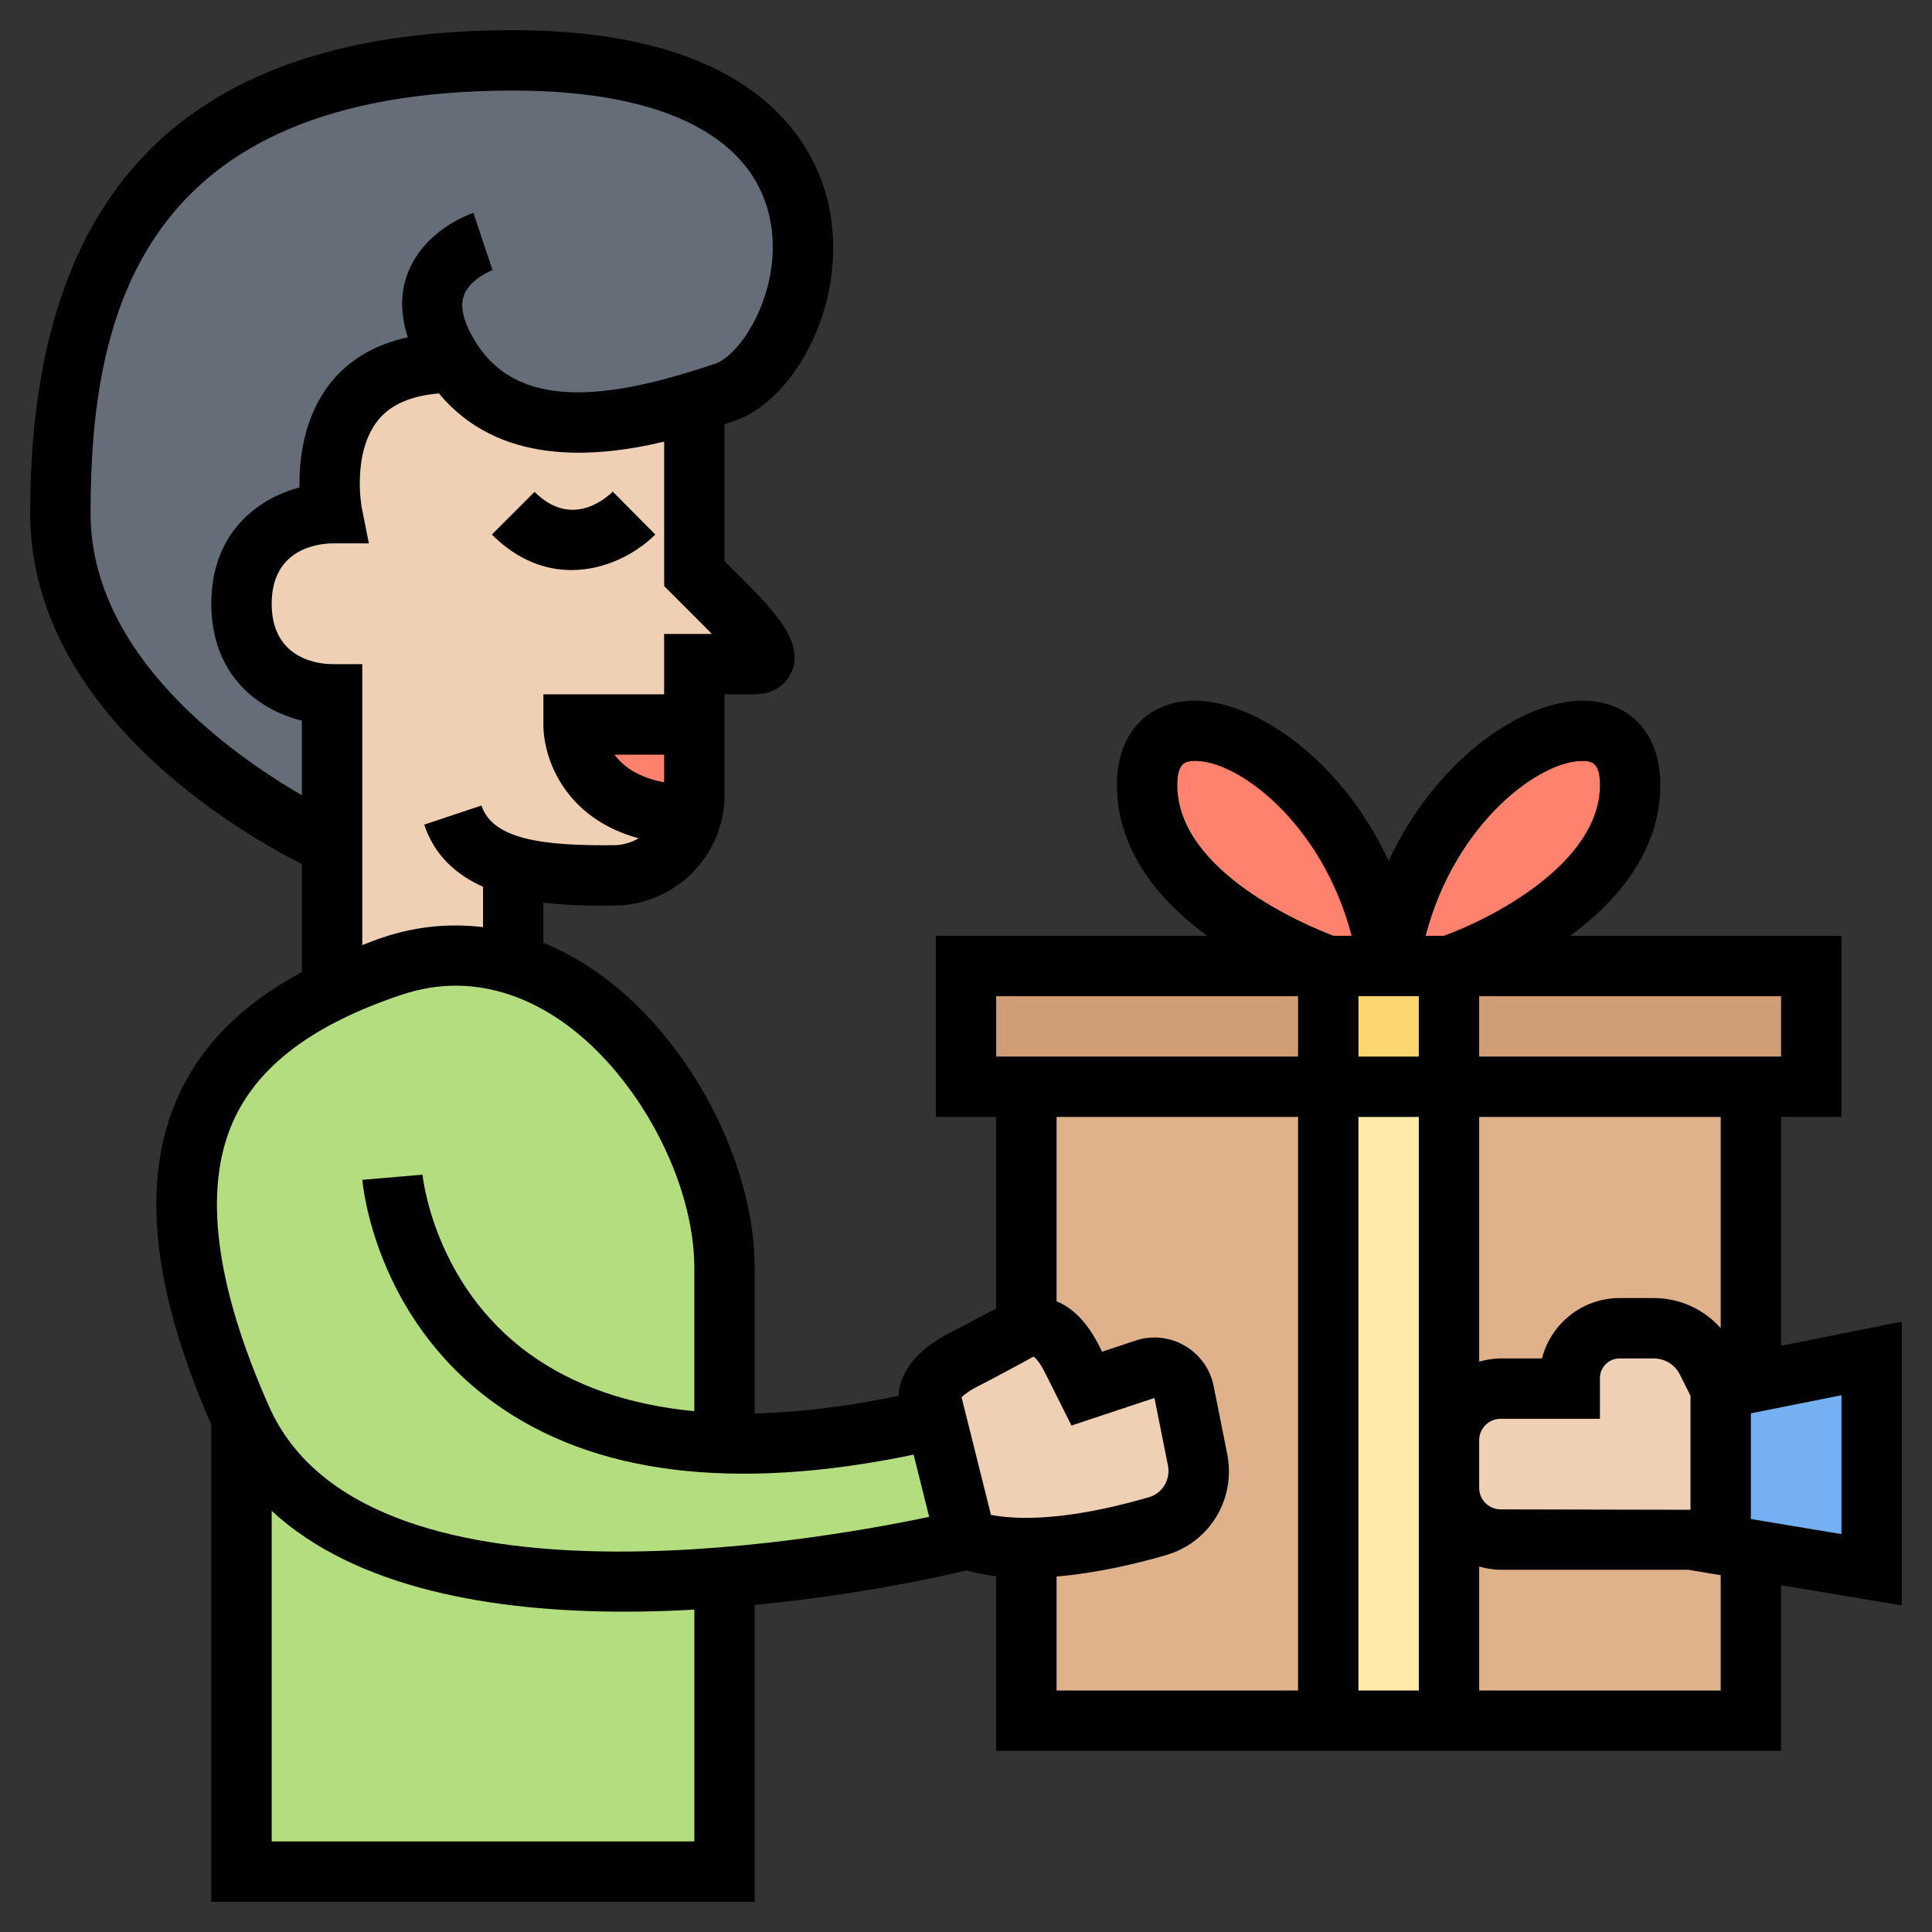 <svg id="_x33_0" enable-background="new 0 0 64 64" height="512" viewBox="0 0 64 64" width="512" xmlns="http://www.w3.org/2000/svg"><rect x="0" y="0" width="64" height="64" fill="#333333" stroke="none"/><g><g><g><path d="m58 45.8 4-.8v7l-4-.67-1.03-.17.03-.16v-5z" fill="#75b1f2"/></g><g><path d="m24 52.25v9.75h-16v-15c2.31 5.2 9.95 5.73 16 5.25z" fill="#b4dd7f"/></g><g><path d="m24 42v5l-.02.8c1.97.07 4.29-.16 7.02-.8l1 4s-3.57.9-8 1.25c-6.05.48-13.69-.05-16-5.25-3.53-7.93-1.61-11.98 3-14.2.62-.3 1.29-.56 2-.8 1.41-.47 2.76-.44 4-.07 4.07 1.24 7 6.24 7 10.07z" fill="#b4dd7f"/></g><g><path d="m23 13.32c-2.84.85-6.21 1.36-8-1.32-5 0-4 5-4 5s-3 0-3 3 3 3 3 3v5s-9-4-9-11 2-15 15-15 10 10 7 11c-.32.11-.66.21-1 .32z" fill="#656d78"/></g><g><path d="m48 47.71v1.58 7.71h-4v-21h4z" fill="#ffeaa7"/></g><g><path d="m48 32v4h-4v-4h2z" fill="#fcd770"/></g><g><path d="m46 32c1-7 8-10 8-6s-6 6-6 6z" fill="#ff826e"/></g><g><path d="m46 32h-2s-6-2-6-6 7-1 8 6z" fill="#ff826e"/></g><g><path d="m58 51.33v5.67h-10v-7.71c0 .94.77 1.71 1.71 1.71h6.29l.97.16z" fill="#dfb28b"/></g><g><path d="m58 36v9.8l-1 .2-.46-.91c-.33-.67-1.01-1.09-1.76-1.09h-1.13c-.91 0-1.65.74-1.65 1.65v.35h-2.29c-.94 0-1.71.77-1.71 1.71v-11.71z" fill="#dfb28b"/></g><g><path d="m39.22 46.11c-.12-.59-.72-.94-1.3-.75l-1.92.64-.48-.96c-.33-.66-.82-1.27-1.52-1.04v-8h10v21h-10v-5l-.01-.72c1.53 0 3.18-.38 4.36-.73.95-.27 1.51-1.23 1.32-2.2z" fill="#dfb28b"/></g><g><path d="m60 32v4h-2-10v-4z" fill="#cf9e76"/></g><g><path d="m44 32v4h-10-2v-4z" fill="#cf9e76"/></g><g><path d="m57 46v5l-.03.16-.97-.16h-6.29c-.94 0-1.71-.77-1.71-1.71v-1.58c0-.94.77-1.71 1.71-1.71h2.29v-.35c0-.91.74-1.65 1.65-1.65h1.13c.75 0 1.43.42 1.76 1.09z" fill="#f0d0b4"/></g><g><path d="m39.67 48.35c.19.97-.37 1.93-1.32 2.2-1.18.35-2.83.73-4.36.73-.71 0-1.39-.08-1.99-.28l-1-4s-1-1 1-2c.7-.35 1.55-.85 2-1 .7-.23 1.19.38 1.52 1.04l.48.96 1.92-.64c.58-.19 1.18.16 1.3.75z" fill="#f0d0b4"/></g><g><path d="m23 19 1 1c.36.36 2 2 1 2h-2v2h-4s0 2.96 3.92 3c-.3 1.14-1.34 1.98-2.57 2-1.11.01-2.29-.01-3.28-.28l-.07.28v2.93c-1.24-.37-2.59-.4-4 .07-.71.24-1.38.5-2 .8v-4.8-5s-3 0-3-3 3-3 3-3-1-5 4-5c1.79 2.68 5.16 2.17 8 1.32z" fill="#f0d0b4"/></g><g><path d="m23 24v2.34c0 .23-.03.45-.08.66-3.92-.04-3.92-3-3.92-3z" fill="#ff826e"/></g></g><g><path d="m21.707 17.707-1.408-1.42c-.311.299-1.413 1.185-2.592.006l-1.414 1.414c.856.856 1.778 1.177 2.637 1.177 1.134 0 2.158-.558 2.777-1.177z"/><path d="m63 43.78-4 .8v-7.58h2v-6h-8.985c1.544-1.139 2.985-2.788 2.985-5 0-1.613-.906-2.68-2.365-2.783-2-.144-5.016 1.815-6.634 5.303-1.612-3.484-4.618-5.438-6.636-5.303-1.459.103-2.365 1.17-2.365 2.783 0 2.212 1.441 3.861 2.985 5h-8.985v6h2v6.348c-.231.115-.477.246-.731.382-.242.13-.487.262-.716.376-1.053.526-1.652 1.19-1.779 1.973-.009.056 0 .106-.003.161-1.714.352-3.311.552-4.771.58v-4.82c0-3.493-2.15-7.579-5.113-9.715-.613-.442-1.244-.787-1.887-1.051v-1.334c.647.078 1.284.101 1.836.101.187 0 .363-.001.528-.003 2.005-.02 3.636-1.66 3.636-3.655v-3.343h1c.85 0 1.154-.575 1.228-.751.352-.852-.291-1.729-1.521-2.956l-.707-.707v-4.533c.108-.036.219-.072.316-.105 1.928-.643 3.705-3.703 3.196-6.838-.297-1.837-1.919-6.11-10.512-6.11-10.767 0-16 5.233-16 16 0 6.553 6.9 10.558 9 11.626v3.574c-1.996 1.075-3.362 2.449-4.121 4.168-1.22 2.767-.848 6.315 1.121 10.828v15.804h18v-9.832c3.442-.335 6.203-.95 7.016-1.144.318.084.643.153.984.19v5.786h10 6 10v-5.486l4 .667zm-14 3.93c0-.392.318-.71.71-.71h3.29v-1.349c0-.359.292-.651.651-.651h1.13c.371 0 .704.206.869.537l.35.699v3.777l-6.29-.013c-.392 0-.71-.318-.71-.71zm8-3.713c-.555-.626-1.352-.997-2.219-.997h-1.13c-1.237 0-2.279.852-2.57 2h-1.371c-.247 0-.482.044-.71.106v-8.106h8zm2-8.997h-10v-2h10zm-12-2v2h-2v-2zm5.493-7.789c.202.015.507.036.507.789 0 2.599-3.608 4.439-5.174 5h-.6c.983-3.774 3.844-5.867 5.267-5.789zm-13.493.789c0-.753.305-.774.507-.789 1.417-.097 4.283 2.011 5.267 5.789h-.597c-.809-.306-5.177-2.09-5.177-5zm-6 7h10v2h-10zm-.553 12.895c.245-.122.508-.264.767-.402.392-.21.88-.472 1.023-.553.001.001.157.084.389.549l.868 1.734 2.749-.914.447 2.238c.092.459-.18.919-.62 1.047-2.14.625-3.972.831-5.243.589l-.974-3.897c.094-.093.266-.228.594-.391zm-12.09-20.895h1.643v.915c-.872-.163-1.365-.537-1.643-.915zm-17.357-8c0-6.519 1.591-14 14-14 5.042 0 8.075 1.573 8.539 4.432.362 2.23-.987 4.33-1.855 4.62-3.013 1.004-6.302 1.718-7.852-.606-.31-.465-.643-1.126-.473-1.638.191-.573.958-.859.957-.859l-.633-1.896c-.172.057-1.701.604-2.213 2.099-.217.633-.186 1.312.037 2.021-1.048.232-1.9.71-2.517 1.462-.923 1.126-1.085 2.556-1.069 3.513-1.422.377-2.921 1.529-2.921 3.852 0 2.366 1.555 3.517 3 3.874v2.469c-2.392-1.389-7-4.67-7-9.343zm8 5c-.334 0-2-.097-2-2 0-1.826 1.537-1.992 2-2h1.22l-.239-1.196c-.003-.018-.333-1.817.557-2.902.419-.511 1.101-.794 2.002-.869 1.959 2.36 5.07 2.165 7.461 1.597v4.784l1.293 1.294c.105.104.2.202.286.292h-1.58v2h-4v1c0 1.137.71 3.104 3.157 3.77-.241.139-.516.225-.813.228-2.368.024-4.021-.192-4.395-1.314l-1.897.633c.347 1.041 1.08 1.667 1.949 2.059v1.337c-1.096-.133-2.209-.03-3.316.34-.239.08-.457.168-.684.253v-9.306zm12 39h-14v-10.951c2.797 2.583 7.344 3.34 11.688 3.34.782 0 1.556-.026 2.313-.068v7.679zm-14.086-14.406c-1.784-4.016-2.189-7.185-1.204-9.419.82-1.859 2.654-3.242 5.607-4.227.625-.208 1.222-.296 1.783-.296 1.501 0 2.749.629 3.618 1.256 2.441 1.76 4.282 5.238 4.282 8.092v4.747c-2.167-.206-3.991-.838-5.457-1.895-3.182-2.293-3.544-5.903-3.547-5.939l-1.993.17c.015.184.419 4.521 4.338 7.368 3.291 2.392 7.971 2.973 13.924 1.736l.515 2.061c-3.956.833-18.725 3.414-21.866-3.654zm26.086 9.406v-3.775c1.289-.111 2.575-.402 3.631-.711 1.45-.424 2.318-1.868 2.02-3.359l-.447-2.238c-.112-.563-.461-1.051-.958-1.339s-1.094-.351-1.638-.167l-1.101.367-.091-.184c-.439-.875-.946-1.294-1.416-1.488v-6.106h8v19zm10 0v-19h2v10.71 1.58 6.71zm12 0h-8v-4.106c.228.062.463.106.71.106h6.208l1.082.18zm4-5.181-3-.5v-3.5l3-.6z"/></g></g></svg>